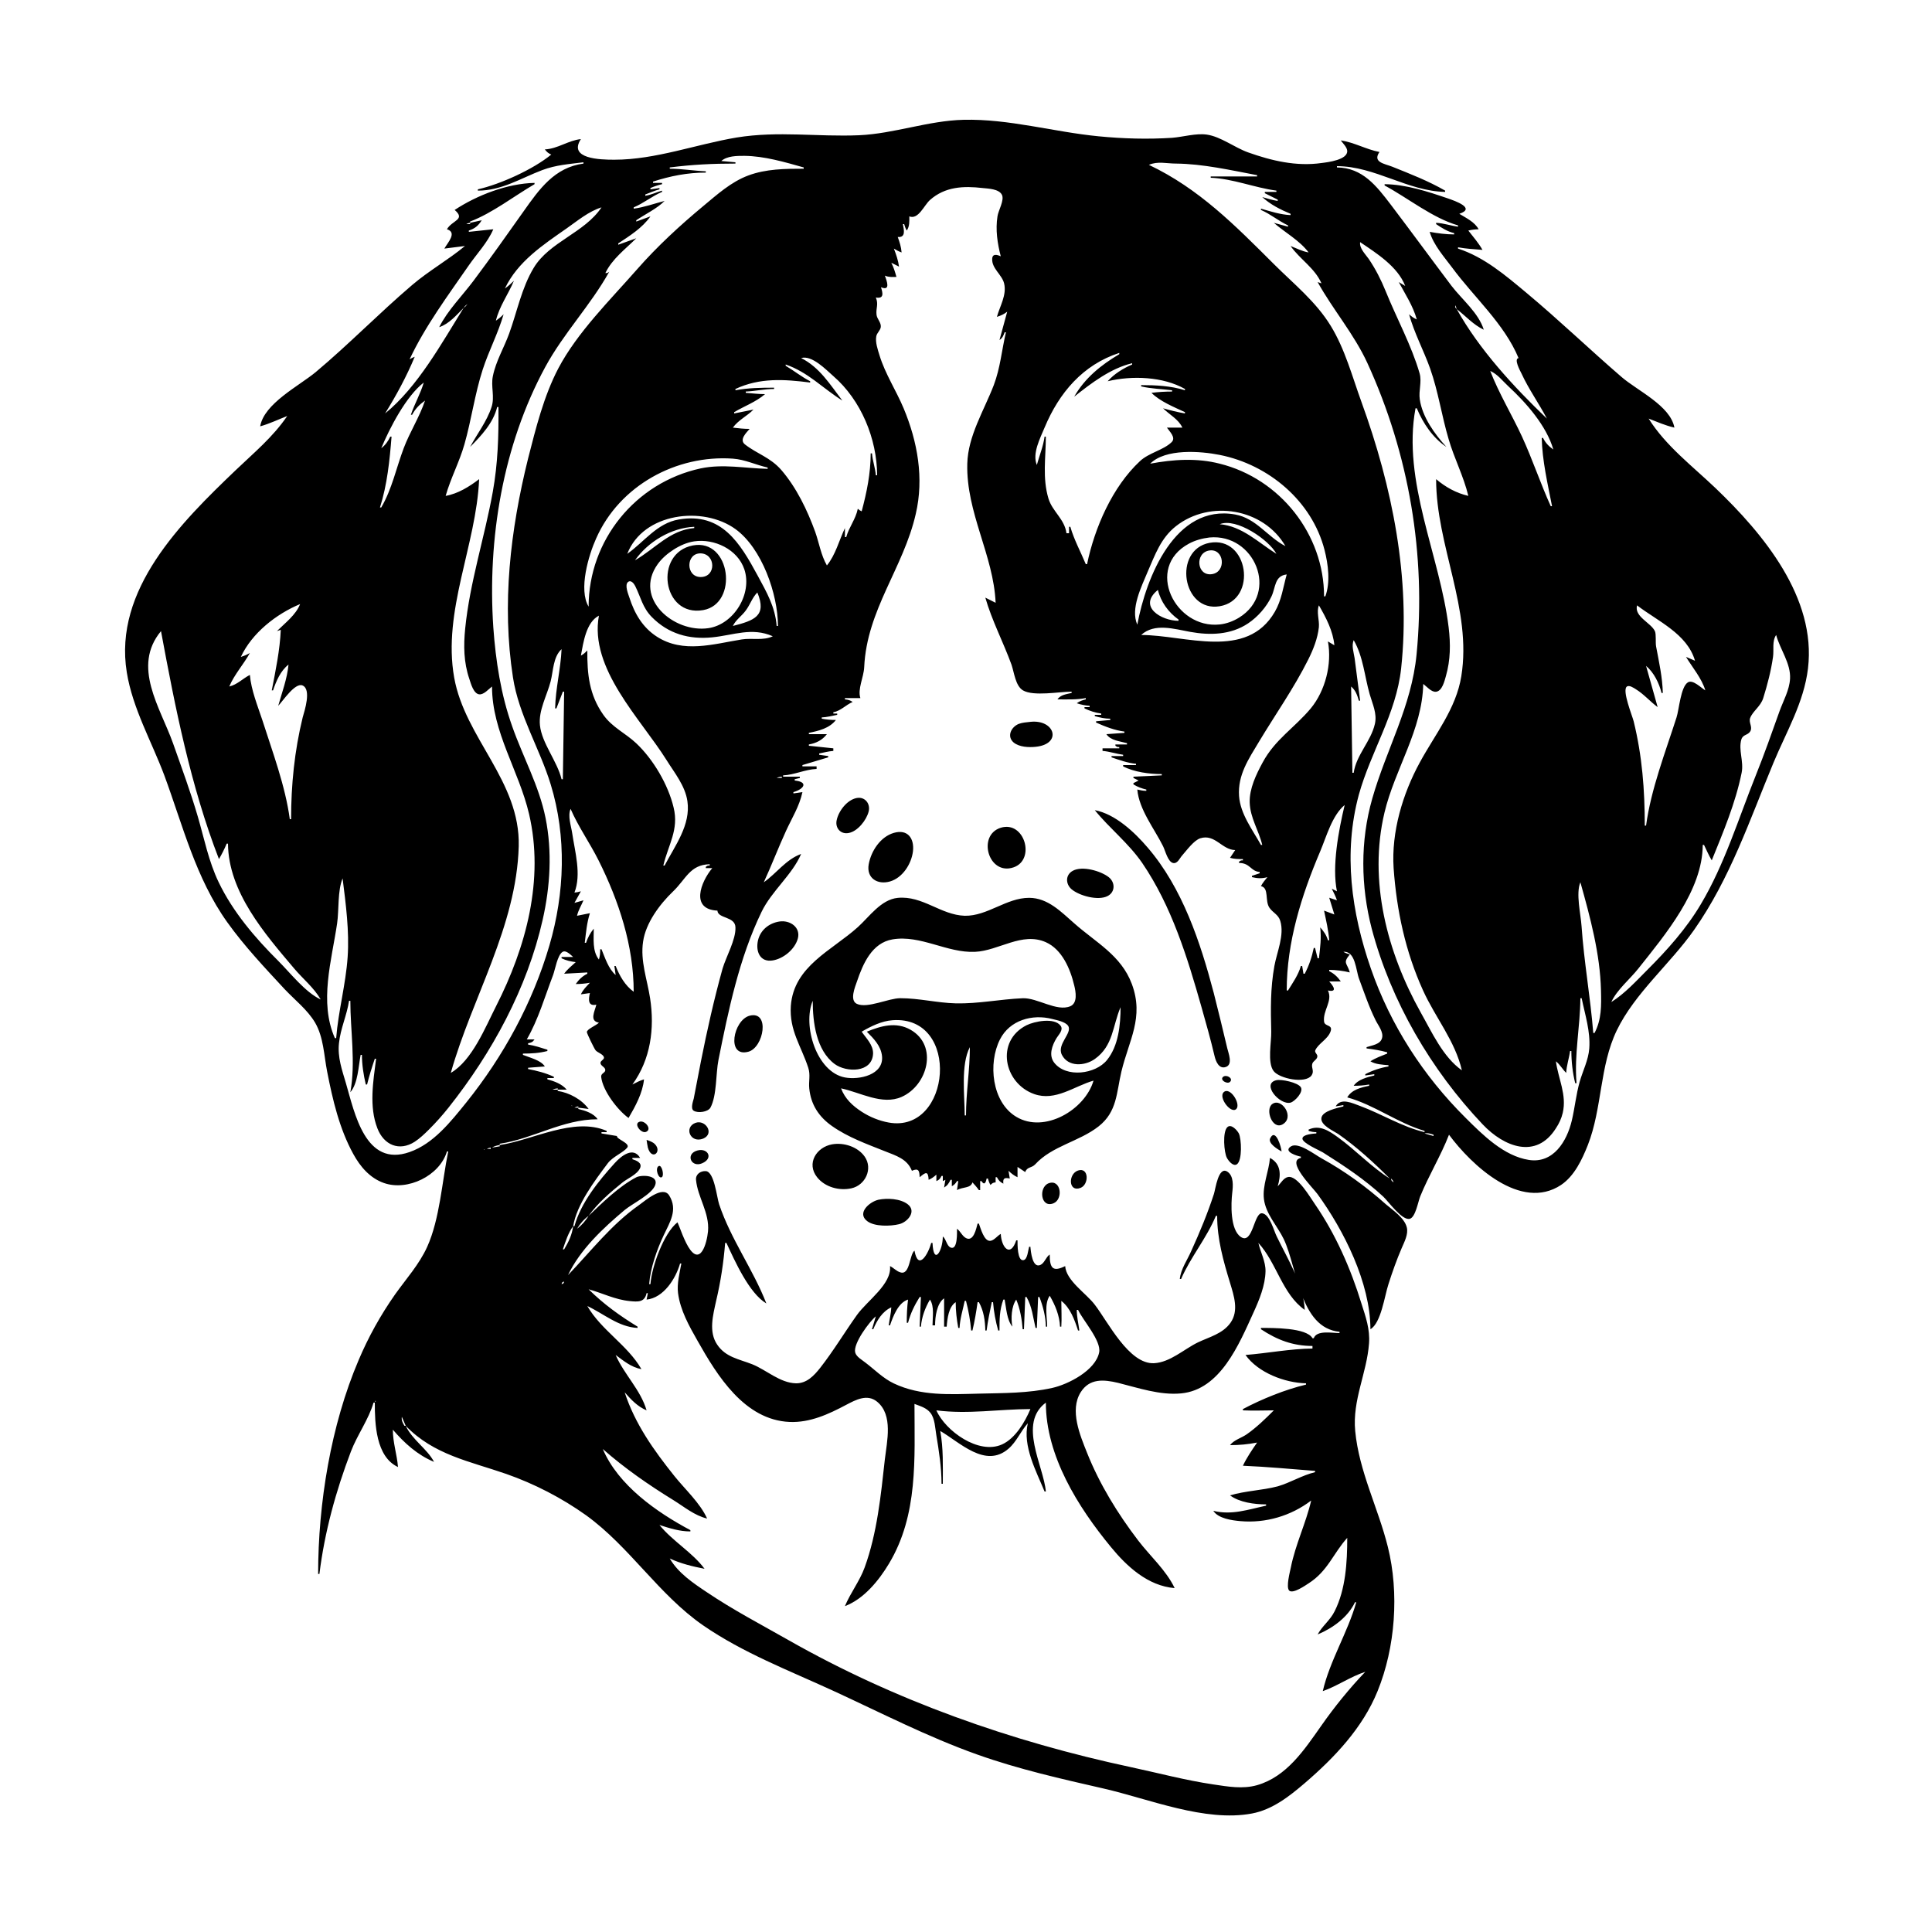 <?xml version="1.0" encoding="UTF-8"?>
<svg xmlns="http://www.w3.org/2000/svg" xmlns:xlink="http://www.w3.org/1999/xlink" width="1500pt" height="1500pt" viewBox="0 0 1500 1500" version="1.1">
<g id="surface1">
<path style=" stroke:none;fill-rule:nonzero;fill:rgb(0%,0%,0%);fill-opacity:1;" d="M 451 108 C 441.203 109 433 115.539 423 116 C 424.625 118.043 425.645 119 428 120 C 414 131.465 388.629 143 371 147 L 371 148 C 389.555 148 404.191 138.438 421 132.062 C 431.559 128.062 441.961 127.395 453 126 L 453 127 C 430.57 130 418.746 146.801 406.574 164 C 393.754 182.121 380.945 200.238 367.629 218 C 358.895 229.645 347.492 241 341 254 C 348.793 251.414 354.34 244.66 360 239 C 342.828 266.574 324.355 300.352 299 321 C 307.75 306.82 315.582 292.438 322 277 C 320.34 277.613 319.516 278.043 318 279 C 329.926 253.484 348 229.137 364 206 C 370.387 196.785 378.527 188.363 383 178 L 364 180 L 364 179 C 368.633 177.516 371.488 175.148 374 171 L 365 173 L 365 172 C 382.23 165.477 399 152.316 415 143 L 415 142 C 393.977 142.434 370.387 151.531 353 163 C 361.848 170.609 350.961 171 347 178 C 355.195 180.512 347.594 188.344 345 193 L 361 191 C 347.945 201.809 332.992 210.191 320 221.273 C 294.363 243.133 270.871 267.328 245 289 C 232 299.711 205 313.348 202 331 C 209.199 329.031 216 325.699 223 323 C 211.809 339.449 197.238 351.426 183 365.039 C 140.668 405.52 88 457.738 98.438 522 C 102.938 550 117.758 575.746 127.574 602 C 142 641 151.887 681.656 176.426 716 C 189.691 734.562 205.57 751.344 221 768 C 228.969 776.457 238.762 784 244.652 794 C 251.25 805.324 251.523 819.41 254 832 C 258.305 854 263.488 876.305 274.312 896 C 279.699 905.805 287.18 914.637 298 918.453 C 316.414 925 341.422 912.824 347 894 L 348 894 C 343.188 917.332 341.465 946.305 331.688 968 C 325.535 981.648 315.242 993 306.723 1005 C 295.5 1021 286 1038.043 278.426 1056 C 256.871 1106.52 247 1167.227 247 1222 L 248 1222 C 252 1189.445 260.77 1157.637 272.426 1127 C 277.328 1114.102 286.223 1102.113 290 1089 L 291 1089 C 291 1105.195 291.742 1131 309 1139 C 308.223 1129.238 305 1120 305 1110 C 314 1120.43 324 1129.578 337 1135 C 331.477 1124.648 320.262 1118.125 315 1107 C 336.777 1129.566 364.453 1134.434 393 1144.344 C 414.902 1152 436.168 1163 455 1176.43 C 489 1201 511.398 1238.098 546 1262 C 576.766 1283.207 612.219 1296.797 646 1312.309 C 683.461 1329.508 720 1348.453 759 1362.309 C 790.852 1373.645 824 1381.102 857 1388.652 C 892.305 1396.754 935.516 1414.828 972 1408 C 987.91 1405 1001 1394.688 1013 1384.422 C 1036 1364.684 1057.98 1341.555 1069.547 1313 C 1083.379 1279 1086.418 1236.742 1077.523 1201 C 1069.969 1170.629 1055.172 1142.508 1052.172 1111 C 1049.879 1087 1061.215 1066.133 1062.91 1043 C 1063.727 1032 1060.367 1022.473 1057 1012 C 1048.742 985.039 1037 958.289 1020.973 935 C 1017.418 930 1007.43 912.41 1000 913.832 C 996.562 914.492 994.371 918.73 992 921 C 994.602 912.438 994.781 903.668 986 899 C 985.176 909.426 980 920.523 981.316 931 C 982.734 942.531 991.852 952 996.68 962 C 1007.445 984.59 1009 1031 1040 1034 L 1040 1035 C 1034.301 1035 1022.281 1032.508 1020 1039 L 1019 1039 C 1014.438 1030.703 987.945 1031.008 979 1031 L 979 1032 C 991.574 1040.32 1003.863 1045 1019 1045 L 1019 1047 C 1002 1047.141 984 1050.656 967 1052 C 976.762 1065.738 997.547 1073.66 1014 1074 L 1014 1075 C 998 1078.781 979.473 1086.293 965 1094 L 965 1095 C 973 1095.352 980.848 1095.066 989 1095 C 982.387 1101.613 975.684 1108.172 968 1113.559 C 963.922 1116.422 957.934 1118 955 1122 C 962.262 1122 968.871 1121.383 976 1120 C 972 1125.816 967.977 1131.633 965 1138 C 983.762 1138.805 1002.289 1140.523 1021 1142 L 1021 1143 C 1010.914 1145.391 1002 1151.102 992 1154 C 979.895 1157.16 966.902 1157.449 955 1161 C 962.312 1166.469 974 1168 983 1168 L 983 1169 C 968.941 1172 956.383 1176.543 942 1173 C 945.875 1179 956.418 1180.414 963 1181 C 982.57 1182.742 1002.27 1177 1018 1165 C 1013.914 1182.656 1005.758 1199.078 1002.199 1217 C 1001.555 1220.258 998.219 1232.469 1001 1235 C 1004 1237.562 1013.387 1231 1016 1229.305 C 1031 1219.707 1034.977 1206.211 1046 1194 C 1046 1212.828 1044.805 1234 1036.191 1251 C 1032.742 1258 1026.477 1262.484 1023 1269 C 1034.68 1264.137 1046.449 1255.664 1052 1244 L 1053 1244 C 1046.316 1267.547 1032.48 1289.324 1027 1313 C 1038.367 1309 1048.402 1301.781 1060 1298 C 1047.578 1311 1036 1325.305 1025.723 1340 C 1012.691 1358.523 998.996 1379.367 976 1386 C 964.742 1389.188 953.336 1387.098 942 1385.422 C 920.355 1382.219 899.359 1376.574 878 1372 C 785 1352.09 694.762 1320.328 612 1273.281 C 590.805 1261.23 569.305 1250 549 1236.332 C 538.293 1229.191 526.574 1221.371 520 1210 C 528.613 1214.027 537.699 1216.195 547 1218 C 537.691 1205.363 522.246 1196.625 512 1184 C 519.941 1186.539 527.605 1189 536 1189 L 536 1188 C 509.73 1174.02 480 1153.176 468 1125 C 485 1140 503.809 1153 523 1164.809 C 531.344 1170 539.281 1176.691 549 1179 C 543.629 1167 531.824 1156.281 523.602 1146 C 507.656 1126.07 492.969 1105.484 485 1081 C 489.996 1086.703 494.949 1092 502 1095 C 497.422 1079.105 484.484 1067.051 478 1052 C 484.199 1056.59 490.215 1061.613 498 1063 C 487.242 1044.297 466.809 1032.789 456 1014 C 468.809 1020 480.266 1030.328 495 1031 L 495 1030 C 481.227 1021.57 468.512 1012.414 457 1001 C 468 1004.023 477.406 1009.027 489 1010.168 C 495.207 1010.781 500.496 1011.234 502 1004 L 503 1004 L 502 1009 C 515.219 1007.641 524.602 992.797 528 981 L 529 981 C 527.656 988.215 525.469 996.68 526.434 1004 C 528.188 1017.344 535 1029.453 541.574 1041 C 556.906 1068.141 578 1102.43 613 1104 C 628.898 1104.656 643.277 1098 657 1090.703 C 664.484 1086.777 673.336 1082.016 680.984 1088.277 C 693.59 1098.594 688.609 1119.105 687 1133 C 683.91 1161 681 1190.383 671.305 1217 C 667.441 1227.605 660.328 1236.598 656 1247 C 670.754 1241.406 682.328 1227.121 690.199 1214 C 713 1176 710 1132.383 710 1090 C 714.621 1091.773 719.348 1093 722.484 1097.043 C 725.883 1101.59 726 1108.578 726.922 1114 C 729 1126.598 731 1139.211 731 1152 L 732 1152 C 732 1138.371 732.496 1124.441 730 1111 C 745 1119.617 764.992 1140.379 782.984 1124.785 C 789.34 1119.281 792.434 1111.188 798 1105 C 793.809 1122.652 804.52 1142.203 811 1158 L 812 1158 C 810.242 1138 790.199 1105.105 812 1089 C 812 1130.336 837 1170.121 862.426 1201 C 874.957 1216.297 891.289 1231.309 912 1233 C 905.422 1219.152 892.891 1208.094 883.652 1196 C 867.766 1175.199 853.711 1152.352 844 1128 C 838.57 1114.391 830.324 1095 838.996 1081 C 845.922 1070 856.918 1071 868 1073.629 C 883.68 1077.523 900.617 1083.414 917 1081.828 C 947.492 1079 961.988 1043.664 973.23 1019 C 977.688 1009.227 982.332 998 982.543 987 C 982.691 979.457 978.672 972.227 977 965 C 991.234 980.465 995.504 1004.668 1013 1017 C 1012 997 999.793 977.637 991.258 960 C 989 955.578 985.859 942.805 980 942 C 973.477 941 972.793 966.754 963.34 960.34 C 955 954.68 955.703 934.574 956.715 926 C 957.328 920.789 958 913 952.906 909.66 C 945.891 905.215 943.738 923.145 942.48 927 C 937.602 942 931.547 956.617 925 971 C 921.953 978.152 916.809 985.094 916 993 L 917 993 C 924.379 976 936.77 961.367 944 944 L 945 944 C 945 962 949.801 979.004 955 996 C 958 1006 961.996 1017.594 955.352 1027 C 949.285 1035.574 938.922 1038 930 1042.258 C 919.242 1047.504 908.43 1057.766 896 1058.387 C 876.527 1059.359 860.238 1026.27 850 1013 C 843.391 1004.184 827.762 994.359 827 983 C 817.449 987.711 815 984.715 815 974 C 812 976.012 811 980.609 807.816 982.078 C 801.52 985 800.281 971.527 800 968 L 799 968 C 798.227 970.445 797.82 977.727 794.691 978.367 C 789.766 979.379 790 965.695 790 963 L 789 963 C 784.512 976.648 777.488 968.652 777 958 C 774.457 959.355 771.895 963 769 963.371 C 764 964.047 761.344 953.465 760 950 L 759 950 C 757.973 953.621 755.977 964.344 750 961.246 C 747 959.66 745.766 956 743 954 C 743 956.578 743.629 970.594 738.234 968.652 C 734.961 967.477 734.727 962.062 732 960 C 731.969 971.473 724.766 982.82 724 965 L 723 965 C 720.879 973.109 712.973 987.398 710 971 C 705.996 974.051 706.598 990.395 698.984 987.828 C 696 987 693.766 984.277 691 983 C 692.48 997.004 673.277 1009.797 665.289 1021 C 655.656 1034.512 647 1049 636.789 1062 C 631.996 1068.078 626.336 1074.102 618 1074 C 605.52 1073.707 595 1063.598 584 1059.203 C 573.887 1055.219 563.379 1053.773 556.852 1044 C 550 1034 553.609 1021 556 1010 C 559.516 995.215 561.809 980.109 563 965 L 564 965 C 570.508 979 581.566 1004 595 1012 C 584.699 985.492 567.469 962.301 558.332 935 C 556.496 929.516 554.574 909.648 547.957 909.254 C 543.879 909.012 539.996 911.723 540.387 916.016 C 541.617 929.539 551 941.547 549.699 956 C 548.824 965.188 543.766 983.652 534.352 968 C 533.203 966.086 532.238 964.027 531.309 962 C 529.355 957.738 527.902 953.277 526 949 C 515.25 957.438 506 983.57 505 997 L 504 997 C 505 984.461 509.949 970.328 515.32 959 C 520 949 526.504 939.309 519.559 928.148 C 514.559 920.117 500.801 932.344 496 935.723 C 474.637 950.746 458.879 971.32 441 990 C 450.414 970.102 468.406 953.363 485 939.438 C 490.852 934.527 506.246 927.242 508.742 920 C 511.418 912.188 498 912 494 914.051 C 480.699 921.004 467.781 933.684 457 944 C 463.812 934.328 473.824 925.734 483 918.312 C 487 915 494.598 912 496.914 907 C 498.852 902.719 494 901 491 900 L 491 899 L 497 899 C 491.688 890 482.402 897.355 477.285 903.016 C 464.816 916.809 450.992 933.738 446 952 L 445 952 C 447.809 935.137 461.656 916.793 472 903 C 475.84 898 484 894.801 487 891 C 489.562 887.582 478.398 884.41 479 882 L 467 880 L 467 879 L 471 879 L 471 878 C 445.391 867 413.512 885.246 388 889 L 388 888 C 414 884.152 436.762 869.004 464 869 C 460.941 864.332 454.258 862.25 449 861 L 449 860 L 457 861 C 451.672 853.598 441.996 848.348 433 847 L 433 846 L 440 846 C 436.188 841.551 430.566 839.523 425 838 L 425 837 L 430 837 L 430 836 C 423.543 833 416.973 831.352 410 830 L 410 829 L 423 828 C 420 823.113 411.223 821.172 406 819 L 406 818 C 412.578 818 418.605 817.656 425 816 L 425 815 C 420 813.426 415 811.754 410 811 L 410 810 C 412.543 809.473 413.535 809.121 415 807 L 409 807 C 418 791.402 423 773.812 429.426 757 C 431 752.781 432.805 741.41 436.816 739.023 C 439.496 737.43 443.223 741.496 445 743 L 436 743 L 436 744 C 439.551 745.738 443 746.492 447 747 C 443.723 750 440.547 752.457 438 756 L 456 755 L 456 756 C 452 758 449.508 760.473 447 764 C 450.762 764 454.301 763.688 458 763 C 455.188 766 452.691 768.371 451 772 L 458 771 C 456.828 776 456.41 781.5 463 780 C 461.797 785.199 457.383 792.727 465 794 C 463.211 796 455.637 799 455.637 801.301 C 455.637 802.398 461.473 814.43 462.438 815.473 C 464 817.266 467.781 818.242 468.793 820.504 C 469.723 822.57 466.176 823.305 466.203 825.23 C 466.242 827.629 469.906 828.387 469.949 830.754 C 469.992 833.07 466.41 833.207 466.758 836.145 C 468 847 479.652 862 488 868 C 493.266 859 499 848.57 500 838 C 496.77 839 493.977 840.441 491 842 C 505.191 822.465 508.34 798.418 504.727 775 C 502.469 760.391 497 746.004 499.301 731 C 501.387 716.508 512.262 702 522.461 692.203 C 532.566 682.605 535.602 671.316 551 671 L 551 672 C 549.203 672 549.48 672.016 548 673 L 548 674 L 553 674 C 544 684.824 535.816 706.031 557 707 C 557.32 713.363 570.973 711.336 571 720.129 C 571.348 729.527 563.754 742.785 561 752 C 554.402 775.77 549 799.777 544.199 824 C 542.27 833.656 540.531 843.344 538.602 853 C 538 855.285 536 860.809 538.617 862.398 C 541.965 864.43 549.656 863.328 551.566 860 C 556.637 850.621 555.699 833.512 557.801 823 C 565.547 784.262 573.941 743.766 591.258 708 C 599.195 691.609 615 679.344 622 663 C 610 667.41 603 678 593 685 C 599 672 604.25 658.195 610.309 645 C 614.867 635.074 620.738 625.812 623 615 L 616 616 L 616 615 C 624.312 612.602 627.816 607.086 617 606 L 617 605 L 621 604 L 621 603 L 608 603 L 608 602 C 616.871 601.594 625 597.391 634 597 L 634 595 L 623 595 L 623 594 L 643 588 L 643 587 L 636 586 L 636 585 C 639.68 584.242 643.246 583.309 647 583 L 647 581 L 628 579 L 628 578 C 633.719 577.012 638.426 574.617 642 570 L 628 570 L 628 569 C 635.766 567.398 643.902 565.492 649 559 C 645.238 559 641.699 558.688 638 558 L 638 557 C 642 556.82 645.977 555.828 650 555 L 650 554 L 647 554 L 647 553 C 652.613 552 656.676 547.316 662 545 C 659.957 543.586 658.488 543.254 656 543 L 656 542 L 668 542 C 665.676 535 670.57 526.012 670.961 518 C 673 473.336 701.441 441.008 711 399 C 717.48 371.34 712.426 343 701.574 317 C 695.805 303.234 687.258 290.285 682.887 276 C 681.551 271.641 679.422 265.609 680.355 261.016 C 680.902 258.328 683.566 256.52 683.844 253.828 C 684.203 250.328 680.789 247.586 680.516 244.172 C 680 239.094 682.234 236.293 680 231 C 686.426 232.082 685.5 227.781 684 223 C 691.578 226.188 688.613 218.332 687 214 C 690.277 215.328 692.586 215.051 696 215 C 694.91 211.168 693.855 207.535 692 204 L 698 207 C 697.336 202.078 695.777 197.617 694 193 C 696 194.262 697.777 195.191 700 196 C 699.652 191.746 698.484 188 697 184 C 703.395 184.578 701.844 178.547 701 174 L 702 174 C 702.547 176 703 177.258 704 179 C 706.297 175.641 705.996 172 706 168 C 713 170.75 717.359 159.48 722 155.301 C 733.785 144.812 748.207 144.281 763 146 C 767.359 146.441 775.586 146.672 777.879 151.227 C 779.992 155.422 775 163.52 774.438 168 C 772.801 178.41 774.391 189 777 199 C 774.258 197.754 770.477 196.621 770.332 201.059 C 770 208.48 777.898 213.227 779.582 220 C 781.785 229 776.262 237.73 774 246 C 777 245.098 779.383 244 782 242 L 776 264 C 778.363 262.398 779 260.691 780 258 L 781 258 C 777.703 272 776.695 285.422 771.574 299 C 764 318.73 751.543 338.418 751 360 C 750 398 771.41 431.094 773 468 L 765 464 C 770 481.516 779 498.695 785.309 516 C 787.387 522 788.383 532.531 794.215 536 C 802.449 540.832 822.477 537 832 537 L 832 538 C 827.879 539 823.48 539.383 821 543 C 828.379 543 835.723 543.352 843 542 L 843 543 C 840.297 543.645 838.223 544.336 836 546 C 839.297 547.117 842.527 547.723 846 548 L 846 549 L 842 549 L 842 550 C 846.223 552 850.379 553.375 855 554 L 855 555 L 850 555 L 850 556 C 854 557.133 857.809 558 862 558 L 862 559 L 851 560 L 851 561 C 857.988 564.113 865.387 567 873 568 L 873 569 L 859 570 C 862.277 575 869.602 575.48 875 577 L 875 578 L 866 578 L 866 579 C 867.477 580 867.203 580 869 580 L 869 581 L 856 581 L 856 583 C 861.445 583.445 866.598 585.273 872 586 L 872 587 L 863 587 L 863 588 C 869 590.062 875.625 592.441 882 593 L 882 594 L 872 594 L 872 595 C 880.496 599.453 892.469 601 902 601 L 902 602 L 880 603 L 880 604 L 884 606 L 880 608 L 880 609 C 883.242 611 886.371 612.137 890 613 L 890 614 C 887.559 614 885.379 613.57 883 613 C 884.367 628.555 896.215 643.359 903 657 C 904.695 660.328 906.754 669.441 911 670.078 C 914.352 670.547 916 666.152 917.785 664.227 C 921.277 660.273 926.996 652.34 932 650.809 C 943.406 647.32 948.641 659.777 959 660 L 955 666 C 958.352 667 961.516 667 965 667 L 965 668 C 963.203 668 963.48 668.016 962 669 L 962 670 C 970.645 670.008 970.953 676.449 978 677 L 978 678 L 972 680 L 972 681 C 976.191 682 979.852 682.227 984 681 C 982.188 683.344 980.316 685.344 979 688 C 985.535 689.387 981.844 699.387 985.617 704.816 C 988.336 708.727 992.559 710.07 994 715.004 C 997.383 726 991.371 739.215 989.426 750 C 986.281 767.395 986.559 783.516 986.984 801 C 987.18 809 983.824 825.051 988.859 831.605 C 993.324 837.426 1013.402 841.617 1018.254 835 C 1020.613 831.559 1018 829.234 1018.824 826.039 C 1019.414 823.641 1022.688 822.758 1022.801 820.117 C 1022.879 818.391 1020.426 817.105 1021.199 815.398 C 1023.574 810.164 1030.719 807 1032.973 801.016 C 1035.184 795.207 1028.488 797.324 1027.996 793.137 C 1026.973 784.383 1034.91 777.133 1031 769 C 1038.461 770.586 1035.441 765.723 1032 762 L 1041 762 C 1038.496 758.457 1035.945 756 1032 754 L 1032 753 C 1037.383 753.047 1042.766 753.738 1048 755 C 1045.828 747.344 1042.293 748 1048 741 C 1046 740.453 1044.746 740 1043 739 C 1052.395 738.203 1052.676 753.289 1055.191 760 C 1059.215 770.715 1062.844 781.738 1067.969 792 C 1069.895 796 1074.371 801.289 1073 806 C 1071.68 811 1065 811.602 1061 813 L 1061 814 C 1066.418 814.684 1071.734 815.52 1077 817 L 1077 818 C 1072.645 819.785 1067.922 821.398 1064 824 C 1068 826.414 1073.363 826.633 1078 827 L 1078 828 C 1071.84 829 1065.504 831.102 1060 834 L 1060 835 L 1067 834 L 1067 835 C 1061.582 836.285 1054.168 838.168 1051 843 C 1055 843 1058.965 842.75 1063 842 L 1063 843 C 1056.57 844.328 1049.535 846.004 1046 852 C 1067 857.762 1085.355 872.043 1106 878 L 1106 879 C 1088.82 875 1072.586 864.797 1056 858.68 C 1050 856.492 1041 852.008 1037 859 L 1043 858 L 1043 859 C 1038.59 860.203 1026.625 862.473 1025.922 868.043 C 1025.203 873.711 1035.297 878 1039 880.438 C 1053.523 890.617 1066.492 902.492 1079 915 C 1064.66 906.031 1052.711 893.105 1039 883.152 C 1032 878.078 1024.59 873 1016 877 L 1016 878 C 1018 878.645 1019.797 879 1022 879 L 1022 880 C 1019.773 880.184 1011.207 880.66 1011.207 884.016 C 1011.207 887.52 1024.246 893 1027 894.68 C 1043.465 905.055 1059.711 915.781 1074 929.09 C 1077.883 932.707 1088.707 948 1094.605 946.246 C 1099 945.016 1101 933 1102.605 929 C 1109.23 912.645 1118.605 897.48 1125 881 C 1142.328 904.375 1180.645 940.766 1212 920 C 1222.383 913 1228.34 900.254 1232.797 889 C 1244 860.453 1241.844 827.777 1255.258 800 C 1269.246 771.035 1296.789 748.336 1315.277 722 C 1343.219 682.199 1358.504 636.512 1377 592 C 1387 568 1400.562 545.344 1403.715 519 C 1410.309 464 1369 414.438 1332 379.039 C 1314.172 362 1293.238 346.188 1280 325 C 1286.602 327.559 1293 330.398 1300 332 C 1296.914 315 1271.262 303.324 1259 292.719 C 1234 271.16 1210.32 248.352 1185 227.246 C 1168.801 213.746 1152.355 199.633 1132 193 L 1132 192 C 1138.215 193.152 1144.699 193.504 1151 194 C 1147.922 188.594 1143.898 184 1140 179 C 1142.711 178.352 1145.215 178.059 1148 178 C 1144.945 172.332 1138.348 169.285 1133 166 C 1146 161.641 1130 156.082 1124 154.004 C 1108.52 148.727 1091.5 143.137 1075 143 L 1075 144 C 1093 153.656 1112.277 169.309 1132 175 L 1132 176 C 1126.258 175.227 1120.82 173.254 1115 173 L 1115 174 C 1119.492 177.027 1123.684 179.727 1129 181 L 1129 182 C 1122.688 182 1116.203 181.152 1110 180 C 1112.969 190.281 1121.324 199.508 1127.629 208 C 1144.609 231 1167.891 251.324 1179 278 C 1175.246 278.66 1180 287.512 1181.285 290 C 1186.91 302.242 1194.773 313.113 1201 325 C 1175.262 300.363 1148.488 271.41 1131 240 C 1138 245.391 1143.844 252.125 1152 256 C 1148 243 1135.238 232.664 1127 222 C 1111.242 201.105 1095.809 180 1079.883 159 C 1068.785 144.453 1057.844 130.164 1038 130 L 1038 129 C 1067.637 129.082 1092.715 148.395 1122 149 L 1122 148 C 1109 140.496 1094.816 135 1081 129.449 C 1074.695 127 1065.543 126 1071 118 C 1060.68 116 1051.312 110.523 1041 109 C 1042.578 111.281 1045.695 114.082 1045.965 117 C 1046.637 124.109 1030.734 126 1026 126.57 C 1006.48 129.367 987.258 124.812 969 118.309 C 958.594 114.602 947.805 106.074 937 104.508 C 928.598 103.289 918.496 106.328 910 107 C 890.91 108.219 872 107.676 853 105.828 C 817.996 102.441 783.309 92.148 748 93.016 C 720.684 93.684 694.293 103.766 667 105 C 634.863 106.367 604.25 101.523 572 106.754 C 540.605 112 509 124 477 124 C 465.707 124.035 441 123.277 451 108 M 624 130 L 624 131 C 609.551 131 594.754 131.109 581 136.23 C 567.547 141.238 556.859 151 546 160 C 527.91 175.035 510.273 191.262 494.715 209 C 473.855 232.781 448.238 258 433.484 286 C 422.203 307.527 415.992 332.535 410 356 C 396.211 411.672 389.469 469 398.273 526 C 402.797 555.273 418.984 581 427.566 609 C 440 649.633 438.449 693.406 426.574 734 C 413.578 778.43 390.914 820.004 362 856 C 350 870.805 336.574 888 318 894.453 C 283.59 906.574 275.316 864.051 268.574 841 C 265.562 830.691 262 821 263.172 810 C 264.309 798.637 269.352 788.168 271 777 L 272 777 C 272 800.098 276.254 825.094 272 848 C 277.934 841.207 278.316 827.676 280 819 L 281 819 C 281 826.531 282.254 834.676 284 842 L 285 842 C 286.695 835.129 288.73 828.703 291 822 L 292 822 C 289.773 839.609 286.398 859 293 876 C 298 889.023 310 894.156 322 886.449 C 326 883.816 329.562 880.418 333 877 C 338.441 871.586 343.418 866 348.199 860 C 382 817.41 409.305 767.324 421.352 714 C 427.195 688.117 428.801 661.098 423.551 635 C 418.551 610.152 406 587.703 397.691 564 C 388.863 539.223 384.879 513.141 383 487 C 378.402 418.531 390.352 345.793 423.309 285 C 437.516 258.793 458.543 237 473 211 C 471.52 212 471.797 212 470 212 C 475.289 201 485.488 193.488 494 185 L 480 190 L 480 189 C 489 183 498.629 177.043 505 168 L 494 172 L 494 171 C 501 166.223 510 162.051 516 156 C 508 158.051 500 161 492 162 L 492 161 C 499.797 157.754 506.332 152.227 514 149 L 514 148 C 509.582 149.262 505.582 151.312 501 152 L 501 151 C 504.652 149.582 508.219 148.035 512 147 L 512 146 L 505 147 L 505 146 C 507.949 144.691 510.855 143.727 514 143 L 514 142 L 507 142 L 507 141 C 520.422 136.633 533.848 134 548 134 L 548 133 C 538.652 132.598 529.375 131.008 520 131 L 520 130 C 537.59 127.766 553.297 127 571 127 L 571 126 L 560 125 C 564.629 121 572 121 578 121.004 C 593.48 121.164 609.203 125.832 624 130 M 976 136 L 976 137 L 940 137 L 940 138 C 957.34 138.746 973.934 145.703 991 148 L 991 149 L 982 149 L 982 150 L 992 155 L 992 156 C 987.906 155.398 983.98 154.129 980 153 C 986.371 158.812 994 162.699 1002 166 L 1002 167 C 994 166.66 986.516 164.117 979 162 L 979 163 C 986.434 166.207 992.664 171.57 1000 175 L 1000 176 L 989 173 C 997.711 180.586 1009 186.645 1016 196 C 1011 195.129 1006.633 192.797 1002 191 C 1009.285 201.344 1020.801 208.105 1026 220 L 1023 219 C 1035 240.574 1051.289 259.348 1061.691 282 C 1094 352.59 1107.305 430.777 1099.828 508 C 1095.898 548.629 1076.406 581.52 1065.426 620 C 1056 653 1056.457 688 1065 721 C 1080 777.527 1111 830.637 1151.172 873 C 1167.746 890.48 1192.715 900.324 1208 876 C 1210.465 872.305 1212.336 868.273 1213.32 864 C 1216.559 850 1209.832 837.594 1208 824 C 1211.285 826.578 1213 830.109 1216 833 C 1216.254 827.18 1218.227 821.742 1219 816 L 1220 816 C 1220 824.246 1221 833 1223 841 L 1224 841 C 1222.199 818.195 1226.812 797.59 1227 775 L 1228 775 C 1230.652 788 1234.883 800.715 1233.91 814 C 1233.254 823 1228.84 831.457 1226.43 840 C 1223.656 849.824 1222.695 860.074 1220.348 870 C 1216.531 886.109 1206 903.527 1187 900.562 C 1167.613 897.539 1151.309 881.242 1138 868 C 1105 835.277 1079.613 796 1064.344 752 C 1049.176 708.316 1042.793 662.137 1055 617 C 1064.332 583.473 1084 554.188 1087.836 519 C 1095.367 449 1081 378 1057 312 C 1049.82 292.203 1044.277 271.105 1033.188 253 C 1021.586 234.059 1004.523 220.496 989 205 C 958.941 175 930.824 146.398 892 128 C 898.777 125 905.883 127 913 127 C 933.973 127.203 955.445 132.129 976 136 M 467 161 C 453.859 180.809 426.469 187.734 414.352 208 C 405 223.461 401.406 242.207 395.305 259 C 391.289 270.051 385 280.406 382.668 292 C 380.961 300.074 384.27 308 381.641 316 C 377.98 327.27 370.504 336.664 365 347 C 373.711 338.266 383 328.324 386 316 L 387 316 C 387.188 338.426 386.594 359.723 382.574 382 C 376.195 417.367 364.766 452.16 361.168 488 C 359.84 501.234 360 514.215 364.355 527 C 365.535 530.543 367.574 538.492 372 539.078 C 375.586 539.531 379.371 535 382 533 C 382 568.34 402.926 598.422 410.766 632 C 422.656 683 408.426 735.398 385.242 781 C 376.832 797.543 366.578 823.336 350 833 C 366.535 774.293 401 719.496 402.742 657 C 404 606.34 360.949 573.078 352.613 526 C 343.457 474.289 369.797 423.34 372 372 C 364.484 377.773 355.469 383.371 346 385 C 349.891 371.285 356.668 358.684 360.574 345 C 366 326 368.609 306 374.746 287 C 379.473 272.402 386.727 258.766 391 244 C 389 246 387.207 247.469 385 249 C 387.656 237.797 394.621 228.512 399 218 C 396.746 220.203 394.574 222.191 392 224 C 401.902 203.07 421.684 190.078 440 177.281 C 448.391 171.418 457 164.121 467 161 M 706 167 L 705 168 L 706 167 M 365 173 L 365 174 L 362 174 C 363.246 173.316 363.547 173.25 365 173 M 701 173 L 700 174 L 701 173 M 1002 176 L 1001 177 L 1002 176 M 697 183 L 696 184 L 697 183 M 1056 188 C 1068.762 196.609 1085.223 207 1091 222 L 1086 219 C 1091.184 228.738 1096.953 237.273 1100 248 C 1097.582 247 1096 245.758 1094 244 C 1097.93 258.375 1105.305 272 1110.309 286 C 1116.684 304 1119.305 322.824 1124.723 341 C 1129 355.797 1136.449 370.016 1140 385 C 1130.629 382.832 1122.293 378.215 1115 372 C 1115 423.711 1142.961 473 1134.562 525 C 1130.48 550.348 1114.199 570.062 1102.309 592 C 1089 616.371 1080.172 646 1082 674 C 1084.34 707 1091.215 739 1104.863 769 C 1114.371 790 1129.723 808.184 1135 831 C 1120.258 820.605 1111.711 801.363 1103 786 C 1077 739.402 1062.332 684 1074.883 631 C 1082.941 597.047 1104.262 566.758 1105 531 C 1107.664 533 1111.414 537.523 1114.957 537.078 C 1119.73 536.48 1121.5 528.738 1122.574 525 C 1126.203 512.34 1126.285 500 1124.715 487 C 1117.988 431.496 1088.48 373.672 1099 317 L 1100 317 C 1104.82 328.57 1112.449 340.016 1123 347 C 1113.863 337.074 1104.277 323.727 1102.301 310 C 1101.336 303.305 1104 296.555 1102.211 290 C 1096 268.352 1084.266 247 1075.801 226 C 1072.266 217.273 1067.949 208.793 1062.656 201 C 1060 197.238 1055.312 192.758 1056 188 M 1085 218 L 1086 219 L 1085 218 M 363 236 C 361.895 237.457 361.457 238 360 239 C 361 237.543 361.543 237.102 363 236 M 1130 237 L 1131 240 C 1129.711 238.559 1129.598 238.766 1130 237 M 869 274 L 869 275 C 854.883 283.328 842.242 293.531 834 308 C 847.246 297.488 862.246 286 879 282 L 879 283 C 872 286 865 290.309 860 296 C 878.785 291.477 902.941 292.301 920 302 L 920 303 C 909 299.539 897.371 299 886 299 L 886 300 C 893.66 301.824 902 302.008 910 303 L 910 304 C 904.562 304 899.387 304.32 894 305 C 900.535 311.625 911.602 316.078 920 320 L 920 321 C 914.27 320 908.617 318.582 903 317 C 908 322 914.922 325.414 918 332 L 906 332 C 908 335 913.277 339.766 909.637 343.297 C 903.195 349.555 892 351.488 885 358.09 C 863.645 378 849.848 409.738 844 438 L 843 438 C 838.957 428.289 833.941 419.164 831 409 L 830 409 L 830 414 L 828 414 C 826.598 403 817 397.105 814 387 C 809.23 371.02 811.953 355.242 812 339 L 811 339 C 809.984 346.527 807 353.711 805 361 C 801.266 352.105 807.605 340.184 811 332 C 822.25 305 840.723 283.199 869 274 M 681 369 L 680 369 C 679.527 363.227 677.473 357.773 677 352 L 676 352 C 675.957 367.578 672.996 382.055 669 397 C 667.602 396.34 667.188 396.035 666 395 C 664.281 403.297 659.285 409 657 417 L 656 417 L 656 410 C 651.582 419.336 648.621 431.008 642 439 C 637.398 431 636 421.668 632.945 413 C 626.793 396.07 618.484 378.75 606.699 365 C 598 355 587.797 352.43 578.324 345 C 573.785 341.316 579.418 336 582 333 C 577.578 333 573.379 332.555 569 332 C 573.359 326 579.906 323.168 585 318 L 570 321 L 570 320 C 578 315.27 586.766 312.148 594 306 C 588.918 306 584 305.398 579 305 L 579 304 C 586.395 303.684 593.559 302.004 601 302 L 601 301 C 590.809 301 581 301.129 571 303 L 571 302 C 589.949 293.137 608.859 294.441 629 297 L 629 296 C 622.414 292.637 616.414 287.785 610 284 L 610 283 C 627.492 289 638.758 301.477 654 311 C 644.574 298.734 636.359 285.152 622 278 C 630.406 275.52 641.27 287 646.996 292 C 668.484 310.586 680.922 340.652 681 369 M 1180 278 L 1179 279 L 1180 278 M 1206 349 C 1202.473 346.492 1199.996 344 1198 340 L 1197 340 C 1197.363 357.648 1201.648 375.723 1205 393 L 1204 393 C 1195.961 375.223 1189.832 356.727 1181.691 339 C 1173.82 322 1163.832 305.605 1157 288 C 1162.824 290.602 1166.402 295.578 1171 299.828 C 1184.809 312.605 1200.668 330.488 1206 349 M 329 297 C 326.535 305.551 321.867 313.52 319 322 L 320 322 C 322.391 317.395 325.773 314 330 311 C 325.625 324 318.207 335.332 313.426 348 C 307.617 363.391 304.379 379.641 296 394 L 295 394 C 300.602 376.484 302.559 357.281 304 339 L 303 339 C 301.23 342.715 299.262 345.48 296 348 C 302.578 332.195 315.367 307.52 329 297 M 1029 463 L 1028 463 C 1028 415 993.961 371.691 947 360 C 929.211 355.426 910.883 356.668 893 360 C 904.867 348.109 932 350.223 947 353.199 C 984.941 360.742 1018.613 389 1028.371 427 C 1031.215 438.109 1033 452.027 1029 463 M 596 363 L 596 364 C 578.512 363.641 561.48 360 544 363.66 C 493.254 374.648 457 419.59 457 471 C 449 457.73 457 431 462.863 418 C 480.965 377.047 524.984 353.004 569 356.09 C 578.398 356.746 586.938 361 596 363 M 998 424 C 984 416.816 975.402 402.422 959 399.465 C 912.348 391.055 889.805 448.371 883 485 C 877.477 472.688 886.328 455.316 891 444 C 896.777 430.785 901.258 417.758 913 408.52 C 939.34 387.789 981 394.637 998 424 M 604 486 L 603 486 C 601.824 471.141 595.238 459.812 588.309 447 C 574.551 421.562 560.254 397.621 527 403.324 C 510 406.234 500.211 420.703 487 430 C 499.395 398 545.863 392.57 571 410.785 C 591.59 425.703 604 461.348 604 486 M 991 430 C 976.969 421.262 964.344 408.414 947 407 C 959.828 401.668 985.383 419.262 991 430 M 539 409 L 539 410 C 519.984 411.555 508.551 426.141 493 435 C 503.18 420.551 521.168 409.77 539 409 M 939 417.301 C 974 414 993.398 460.145 962 479.531 C 957.5 482.309 952.273 484.262 947 484.824 C 912.34 488.551 888.551 440.707 923 422.125 C 927.973 419.441 933.379 418 939 417.301 M 539 420.301 C 554.559 418.008 572.68 426.477 577.895 442 C 584.285 461.023 569.777 484.777 550 487.699 C 523.336 491.637 491.508 464.719 510.637 438 C 513.887 433.465 518.336 429.703 523 426.699 C 527.762 423.633 533.359 421.133 539 420.301 M 939 421.469 C 910.496 427 917.879 475.574 947 470.676 C 976.656 465.688 969.301 415.762 939 421.469 M 538 423.469 C 507.422 429.227 514 479.395 546 473.672 C 573.516 468.746 567.41 418 538 423.469 M 939 427.387 C 950.539 425.738 952.328 444.039 941 445.758 C 929 447.574 927.512 429.027 939 427.387 M 544 429.633 C 555.75 430 556.254 448 544 448 C 532.254 448 532.344 429.41 544 429.633 M 999 446 C 996.227 456 995 466 989.77 475 C 967.809 512.809 920.309 493 886 493 C 896.277 483.469 911.844 488.383 924 490.574 C 939.441 493.359 955.527 493 969 484 C 976.5 479 983.387 471.18 987.203 463 C 990.504 456 989.473 447.07 999 446 M 600 494 C 592.605 497.555 583.883 495.211 576 496.438 C 553.957 500 530.457 507.477 510 494.301 C 498.867 487.129 492.641 476.305 488.672 464 C 487.797 461.293 484.738 454.117 487.637 451.832 C 489.984 450 492.312 453.262 493.199 455.047 C 497.551 463.801 498.848 471.676 506 479 C 518.844 492.109 534.973 496.633 553 494.828 C 569.562 493.172 583.707 486.789 600 494 M 899 458 C 901.207 467.289 907.238 475.531 915 481 L 915 482 C 901.84 482 883 471 899 458 M 588 460 C 595.629 478.352 585.512 481.727 569 486 C 571.316 481.137 575.895 478.305 579 474 C 582.395 469.496 584 464 588 460 M 774 468 L 773 469 L 774 468 M 233 469 C 229.727 477.453 221.289 483.711 215 490 L 218 489 C 217.332 504.555 213.965 520.723 211 536 L 212 536 C 214.48 528.711 217.789 520.797 224 516 C 223 526.766 218.941 537.641 216 548 C 219.566 544.402 229 529.793 234.852 532.176 C 242 535.148 236.41 552 235 557 C 228.641 583 226 609.324 226 636 L 225 636 C 221.523 610.184 211.559 583.762 203.656 559 C 200 548 195 535.695 194 524 C 188.453 526.832 184.188 531.547 178 533 C 182 523.547 189 516 194 507 C 191.672 508.316 189.566 509.262 187 510 C 195.664 491.469 214.402 476.742 233 469 M 1024 470 C 1029.516 479.449 1035 490 1036 501 L 1031 498 C 1034.25 515.5 1029 536.258 1017.676 550 C 1005 565.137 990 574 980.309 592 C 975.332 601.18 969.961 612.266 970.258 623 C 970.59 635 977.336 644.777 980 656 L 979 656 C 972.422 644.141 963 632.031 962 618 C 960.895 601.707 969.359 589.398 977.398 576 C 990.18 554.707 1004.629 534.25 1015.754 512 C 1019.641 504.219 1023 495.738 1023.961 487 C 1024.496 481.5 1021.934 475.07 1024 470 M 1271 470 C 1286.996 482.297 1309.922 492 1316 513 L 1309 510 C 1314 518.207 1321.277 526.75 1324 536 C 1320.785 534.148 1314.344 527.309 1310.43 529.816 C 1304.855 533.395 1303.621 551 1301.656 557 C 1293 584.039 1281.797 612.793 1278 641 L 1277 641 C 1277 613.305 1275 587 1268.371 560 C 1267.305 555.734 1259.293 536.203 1263 533.133 C 1264.906 531.594 1268.43 534.113 1270 535.07 C 1276.391 539 1281 544.562 1287 549 L 1278 517 C 1284 522 1288.203 530.445 1290 538 L 1291 538 C 1290.754 526.062 1288 513.711 1285.805 502 C 1285.184 498.758 1286 492.57 1284.855 490 C 1281.66 483.355 1268.66 478.812 1271 470 M 465 478 C 457.402 519 497.371 558 517.426 590 C 523.656 600 531.934 610.012 533.699 622 C 536.422 640.484 524 656.68 516 672 L 515 672 C 518.793 656 527.234 644.148 523 627 C 518.84 609.316 507.199 589.547 493.984 577.094 C 485.539 569.133 475.336 564.773 468.438 555 C 457.43 539.395 455.848 523.355 456 505 C 454.344 506.664 453 508 451 509 C 452.879 499.02 455 483.105 465 478 M 125 490 C 136 549.34 148 610.266 170 667 C 172.258 663.129 174.277 659.137 176 655 L 177 655 C 177.312 692.543 205.57 725 228.438 752 C 235.254 760.07 243.66 766.75 249 776 C 237 770.426 225.367 755.363 216 746 C 198 728.102 180.84 708.004 169.785 685 C 161.938 668.676 158.617 651.262 153.574 634 C 147.945 614.727 141 596 134.309 577 C 124.367 549.168 102.195 517.527 125 490 M 1379 493 C 1382 504.195 1390.465 515 1389.789 527 C 1389.301 535.773 1384.586 544 1381.691 552 C 1375.715 568.781 1369.84 585.453 1363.199 602 C 1349.855 635.258 1338.953 671.129 1320.547 702 C 1309.297 721 1294.473 737.527 1279 753 C 1270.27 761.73 1261.527 771.414 1251 778 C 1255.492 768.312 1265.359 760.371 1271.996 752 C 1292.863 725.684 1321.902 691.395 1322 656 L 1323 656 C 1324.922 660.059 1326.734 664.117 1329 668 C 1338 645.75 1347.383 623.695 1352.199 600 C 1354 591 1349.539 582.336 1352 574.059 C 1353.277 570.051 1357 571 1358.934 567.762 C 1360.855 564.414 1357.574 561 1358.777 557.547 C 1360.727 552.18 1366.938 548.547 1368.973 542 C 1372.223 531.559 1375 521 1376.57 510 C 1377.371 504.402 1375.699 497.828 1379 493 M 1051 497 C 1058.484 510 1059.41 525 1063.426 539 C 1065.598 546.598 1069.301 554 1067.473 562 C 1064.387 575.652 1053 586.039 1051 600 L 1050 600 L 1049 533 C 1052.547 536.051 1053.719 539.586 1055 544 L 1056 544 L 1051.715 511 C 1051 506.422 1049.203 501.402 1051 497 M 436 504 C 435.34 519.402 431.316 534.578 431 550 L 432 550 L 437 537 L 438 537 L 437 605 L 436 605 C 432.656 591 420.602 577 419.199 563 C 418 551.566 424.758 539.789 427.523 529 C 429.629 520.781 429.387 510.047 436 504 M 800 560.438 C 797 560.758 793.754 561 791 562.008 C 785 564.414 781.488 571.762 787 576.488 C 791.449 580.078 798.695 580.359 804 579.828 C 825 577.719 819 558.371 800 560.438 M 607 603 L 607 604 L 603 604 C 604.508 603.316 605.312 603.176 607 603 M 665 619.602 C 657.504 621.137 650.984 629.789 649.547 637 C 648.344 643.031 652.848 648 659 646.719 C 665.977 645.402 672.805 636.625 674.438 630 C 675.941 624 671.5 618.27 665 619.602 M 1044 625 C 1039.316 644.66 1033.984 672.539 1038 692 L 1034 690 C 1035.402 693.016 1036.996 695.824 1038 699 L 1032 697 L 1036 710 L 1028 707 C 1029.578 714.645 1031.383 722.191 1032 730 L 1031 730 C 1029.797 726 1027.816 723.141 1025 720 C 1026 728.402 1025 735.648 1024 744 L 1023 744 L 1021 736 L 1020 736 C 1018.531 743.098 1016.355 749.586 1013 756 L 1012 756 L 1011 750 L 1010 750 C 1008 757 1003.707 763 1000 769 L 999 769 C 999 731.488 1010.453 695.203 1025 661 C 1029.863 649.562 1034.195 633.121 1044 625 M 443 628 C 448.949 641.809 457.988 654.52 464.73 668 C 480.531 699.602 492 734.395 492 770 C 485.258 765.145 481 757.559 478 750 L 477 750 L 478 757 C 472.383 752.184 469.797 743.727 467 737 L 466 737 C 465.98 740 465.809 742.27 465 745 C 459.805 738.473 461 729 461 721 C 458.188 724.434 456.43 727.805 455 732 L 454 732 C 455 724.09 455.555 716.648 458 709 L 448 711 C 448.98 706.719 451.309 703.039 453 699 L 446 701 L 451 692 C 449.199 692.562 447.879 692.824 446 693 C 451.508 678.824 446.414 661.547 444.273 647 C 443.406 641.121 440.629 633.66 443 628 M 850 629 C 861.594 643.332 876 654.367 886.805 670 C 909.676 703.57 921.887 743.289 932.859 782 C 936.434 794.605 940 807.242 943 820 C 943.949 824.012 946.395 830.344 951.852 828.352 C 957.316 826.359 953.789 817.824 952.883 814 C 949.477 799.621 946 785.301 942.371 771 C 932 731.547 918 689.352 891 658 C 881 646.266 865.898 632 850 629 M 777 642.652 C 758.379 648.488 767.488 680.156 787 673.383 C 804.168 667.422 795.496 637 777 642.652 M 694 646.637 C 683.535 649.656 676.34 660.734 674.469 671 C 672.52 681.707 681.223 687.188 691 684.363 C 700.77 681.539 707.641 670.723 708.816 661 C 710 651 704.762 643.531 694 646.637 M 960 659 L 959 660 L 960 659 M 833 676.027 C 827 679.238 827.27 686.395 832 690.441 C 838 695.488 852.562 699.52 859.957 695.684 C 865.988 692.551 865.902 685 860.785 681 C 854.613 676.195 840.445 672.078 833 676.027 M 266 682 C 268.516 702 271.285 723 269.91 743 C 268.457 764.215 262.668 785 261 806 L 260 806 C 247.598 778.023 257.492 745.75 261.727 717 C 263.266 706.562 262 691.477 266 682 M 1227 685 C 1234.625 712.066 1242.355 740.754 1243 769 C 1243.281 780.516 1243.531 791.5 1238 802 L 1237 802 C 1234.809 774.285 1229.816 746.805 1227.91 719 C 1227.27 709.621 1223.371 693.648 1227 685 M 1031 696 L 1032 697 L 1031 696 M 708 909 C 713.195 906.652 713.875 909 714 914 C 718.543 910.266 720.602 908.664 721 916 C 723.418 915 724.988 913.758 727 912 L 727 917 C 729.25 916 729.848 915.25 731 913 L 732 913 L 732 917 L 734 916 L 733 922 C 735.582 920.43 736.676 918.719 738 916 L 739 916 L 739 921 C 741 919.785 741.785 919 743 917 L 744 917 L 743 924 C 747.59 921.316 753.648 922.746 755 918 C 756.863 920 758.469 921.793 760 924 L 761 924 L 761 917 L 762 917 C 764.242 920.578 765.453 918.18 766 915 L 767 915 C 767.547 917 768 918.254 769 920 C 770.516 918.547 770.914 918.188 773 918 L 773 914 L 774 914 C 775.41 916.562 776.402 917.672 779 919 C 778.52 914.645 779.98 914.164 784 915 L 783 909 C 785.277 911.129 787.18 912.699 790 914 L 790 906 L 796 910 C 797.359 905.824 800.91 907 803.711 904 C 816.883 889.617 837.84 886.414 853 874.48 C 867.426 863.129 866.781 848.277 870.652 832 C 876.445 807.652 888.434 790 878.77 764 C 870.469 741.699 850.832 731.781 834 716.832 C 823.871 708 813.566 697.082 799 697.078 C 781.266 697.074 766.672 711.328 749 711 C 730.398 710.391 716.273 695.215 697 697.105 C 683.98 698.383 674.93 711.793 666 719.828 C 645.848 738 616.258 750.043 614 781 C 612.754 800.09 621.984 812 627.531 829 C 629.352 834.578 627.75 839.414 628.301 845 C 629.539 857.578 635.734 867.09 646 874.277 C 658.387 883 673 888.219 687 893.801 C 695.57 897.23 704.352 899.711 708 909 M 605 715.48 C 597 716.77 590.418 722.078 588.531 730 C 586.508 738.496 590 747.359 600 745.672 C 608.316 744.266 616.93 737.172 619.352 729 C 622 720 613.281 714.125 605 715.48 M 693 729.324 C 714.801 725.684 735.316 740 757 739 C 775.422 738.176 793.477 723.281 812 731.527 C 824.625 737.152 831 752.348 834 765 C 835.273 770 836.797 778.816 830.941 781.258 C 820.367 785.664 805.344 774.562 794 775.039 C 776.598 775.773 759.488 779.414 742 779 C 727.543 778.633 713.586 775 699 775 C 689.781 775.004 673.473 783.195 665.277 779.398 C 659.434 776.688 663.887 766.215 665.344 762 C 670 748.27 676.969 732.004 693 729.324 M 631 777 C 631 793.57 633.668 815.41 648 826.07 C 656.992 832.742 677.215 833.148 677.852 818 C 678 811.223 672.527 806.164 669 801 C 676.262 796.762 684.473 792.703 693 792.09 C 746.324 788.262 738.504 880.266 690 871.535 C 682.574 870.199 675.305 867.23 669 863.137 C 662 858.594 655.945 853 653 845 C 667.734 848.051 684.922 858.32 700 851.637 C 720.328 842.621 728.496 811.82 707 799.531 C 695.762 793.109 684 796.465 673 801 C 678.32 806.336 684 812.066 684.801 820 C 686.234 834.598 667 838.625 656 836.531 C 633.938 832.371 622.961 796.164 631 777 M 870 782 C 869.992 795.664 868.402 812 859.473 823 C 850.637 834 827.762 837.055 818.434 825 C 813.996 819.199 816.914 811.543 820.27 806 C 821.887 803.328 825.852 799.645 823.453 796.395 C 818.57 789.777 803 793 797 796 C 772.699 808.266 779.281 841.086 803 849.453 C 819.41 855.238 833.977 843.297 849 839 C 842.477 861.605 810.918 880.285 789 867.07 C 770 855.688 767 825.48 776.379 807 C 783.938 792.027 801.512 787.102 817 791.156 C 820.516 792.074 827 793.176 829.262 796.418 C 832.949 802 820.215 810.723 824.457 819 C 829.422 828.648 842.363 827.664 850 822.211 C 864.438 812 863.789 796.398 870 782 M 582 788.59 C 569.285 792 563.742 821.203 581 816.566 C 593 813.34 598 784.492 582 788.59 M 753 813 C 753 830.715 750 848.328 750 866 L 749 866 C 749 851 745.781 826.578 753 813 M 949.66 836.016 C 946.691 838.461 952.758 842.016 954.953 840 C 957.82 837.223 952.199 834 949.66 836.016 M 991 838.664 C 979 841.375 993.617 858.281 1001.984 856.074 C 1005.246 855.211 1012.422 847.648 1009.867 844 C 1007.461 840.441 994.969 837.77 991 838.664 M 433 845 L 433 846 L 429 846 C 430.508 845.316 431.316 845.176 433 845 M 950 848.043 C 945.887 852.145 955.766 865.137 959.883 861 C 963.617 857.109 954.898 843.254 950 848.043 M 987.859 857.121 C 982 861.156 987.715 877.367 995.723 873 C 1005.602 867.453 995 852 987.859 857.121 M 1044 857 L 1043 858 L 1044 857 M 444 858.332 L 444.332 858.668 C 443.84 858.832 443.227 858.332 444 858.332 M 449 859 L 449 860 L 446 860 C 447.246 859.316 447.547 859.25 449 859 M 496.332 871 C 491.793 872.566 497.844 880.422 501.68 878.742 C 506.57 876.602 500.445 869.301 496.332 871 M 540 871.781 C 530.832 875.113 535.855 888 545.98 884 C 555 880.125 547.75 869.004 540 871.781 M 953 875.047 C 949 878.57 950.332 895 952.574 899 C 953.758 901.18 957.234 905.773 960.258 904 C 964.672 901.078 963.867 884.023 961.82 880.004 C 960.656 877.719 956 872.332 953 875.047 M 1113 881 L 1113 882 L 1106 880 C 1108.531 879.465 1110.512 880.219 1113 881 M 995 894 C 994.996 891.422 990.492 875.379 986.258 883.605 C 984 887.715 992.34 892.461 995 894 M 1115 882 L 1114 883 L 1115 882 M 502 885 C 502.273 887.039 502.598 889.016 503 891.004 C 506 901.406 514.211 894.328 508.566 888.418 C 506.801 886.566 504.34 885.82 502 885 M 646 888.465 C 633.969 890.629 625.855 903.227 634.395 914 C 640.523 921.707 651.512 924.676 661 922.609 C 671.848 920.246 677.902 907.426 671.348 898.004 C 665.984 890.301 655 886.832 646 888.465 M 388 889 L 388 890 L 382 891 C 384 889.773 385.66 889.355 388 889 M 1010 898 L 1010 899 C 998.336 901.453 1019 921.809 1022.848 927 C 1043.504 955.441 1063.902 996.02 1064 1032 C 1072.281 1027.215 1075 1006 1078 997 C 1081 987.586 1084.359 978.117 1088.281 969 C 1090.293 964.32 1093.539 958.266 1092.258 953 C 1090.449 945.566 1081.422 939.617 1076 935 C 1060.645 921.324 1043.949 909.188 1026 899.305 C 1021 896.586 1008 886.441 1002.324 890.039 C 995.777 894.133 1007.262 897.59 1010 898 M 381 891 L 381 892 L 378 892 C 379.246 891.316 379.547 891.25 381 891 M 376 892.332 C 376.773 892.332 376 892.832 375.668 892.668 L 376 892.332 M 373 893 L 372 894 L 373 893 M 540 893.742 C 532.453 897 536.996 906.535 544.984 903.234 C 554.805 899.176 549 890.004 540 893.742 M 511.375 905.348 C 508.246 907.07 511.383 916.012 514 913.824 C 515.77 912.348 513.82 904 511.375 905.348 M 837 908.785 C 829.176 911.406 829.441 926 838.957 922.254 C 845.613 919.668 845.492 906 837 908.785 M 1080 915 C 1081.188 916.188 1081.527 916.586 1082 918 C 1080.453 916.738 1080.191 916.805 1080 915 M 814 918.746 C 806.184 922 808 938.199 817.895 934.254 C 825.805 931.062 823.723 915 814 918.746 M 682 931.48 C 675.285 933 665 941.672 673.227 948.031 C 678.906 952.469 691.277 952.102 698 950.469 C 704.484 949 711.945 940.582 704.773 935 C 699 930.531 688.797 930.074 682 931.48 M 457 944 C 454.445 948 451.738 951.25 448 954 C 450.488 950.02 453.18 946.746 457 944 M 445 952 C 444 959 441.547 964.008 438 970 L 437 970 C 439 964.09 441.23 957 445 952 M 437 971 L 436 972 L 437 971 M 441 990 L 440 991 L 441 990 M 438 995 C 437.453 996.637 437.637 996.453 436 997 C 436.547 995.363 436.363 995.547 438 995 M 457 1000 L 456 1001 L 457 1000 M 815 1006 C 819.305 1013.375 822.625 1021.387 823 1030 L 824 1030 C 824.426 1023.391 824 1016.633 824 1010 C 831 1015.449 834.312 1024.754 837 1033 L 838 1033 C 837.32 1027.645 836 1022.414 836 1017 L 837 1017 C 840.773 1025.086 855.176 1041.062 853.383 1050 C 850.57 1064 829.391 1074.801 817 1077.574 C 798.336 1081.754 779 1081.551 760 1082.016 C 737.641 1082.562 714.938 1084.02 694 1074.109 C 685.656 1070.16 679.203 1063.469 672 1058 C 669.316 1055.809 664.828 1053.48 663.957 1050 C 662.305 1043.137 675 1026.098 680 1022 L 677 1032 L 678 1032 C 680.863 1025.164 685 1018.223 692 1015 C 691.797 1019.746 690.605 1024.301 690 1029 L 691 1029 C 693.379 1022.02 697.402 1011.324 705 1009 C 704.234 1015.055 704 1021 704 1027 L 705 1027 C 707 1019.484 709.914 1013.629 714 1007 L 715 1007 L 714 1030 L 715 1030 C 715.609 1022.52 718.246 1015.461 722 1009 C 725.598 1014.266 724 1022.82 724 1029 L 726 1029 C 726 1022.516 727.27 1012 733 1008 L 733 1030 L 735 1030 C 735.492 1023.832 736.484 1014.645 742 1011 C 742 1017.723 742.773 1024.391 744 1031 L 745 1031 C 745.309 1023.82 747.555 1017 749 1010 L 750 1010 C 751.926 1017.445 753.395 1025.332 754 1033 L 755 1033 C 756.691 1026 758 1018.234 759 1011 L 760 1011 C 763.754 1017.664 764.844 1025.41 765 1033 L 766 1033 C 766.941 1025.59 768.492 1018.305 770 1011 L 771 1011 C 771.582 1018.375 773 1026 775 1033 L 776 1033 C 776 1024.488 775.992 1017.07 779 1009 L 780 1009 C 781.285 1015.629 781.645 1024.688 786 1030 C 784.781 1023.758 785.234 1014.285 789 1009 C 792 1016.094 793.395 1024.324 794 1032 L 795 1032 L 796 1007 L 797 1007 C 801.359 1014.668 801.984 1022.621 804 1031 L 805 1031 L 806 1007 L 807 1007 C 809.871 1014.453 811.836 1022 812 1030 L 813 1030 C 813 1022.602 810.625 1012.398 815 1006 M 456 1013 L 455 1014 L 456 1013 M 478 1051 L 477 1052 L 478 1051 M 291.668 1087.668 C 291.723 1087.723 291.777 1088.777 291.332 1088.332 C 291.277 1088.277 291.223 1087.223 291.668 1087.668 M 800 1094 C 795.812 1104.008 788.277 1116.789 778 1121.441 C 759.852 1129.66 734 1111 727 1095 C 752 1098.164 775.172 1094.066 800 1094 M 990 1094 L 989 1095 L 990 1094 M 312 1100 L 315 1107 L 314 1107 C 312.633 1104.555 311.531 1102.766 312 1100 "/>
</g>
</svg>
